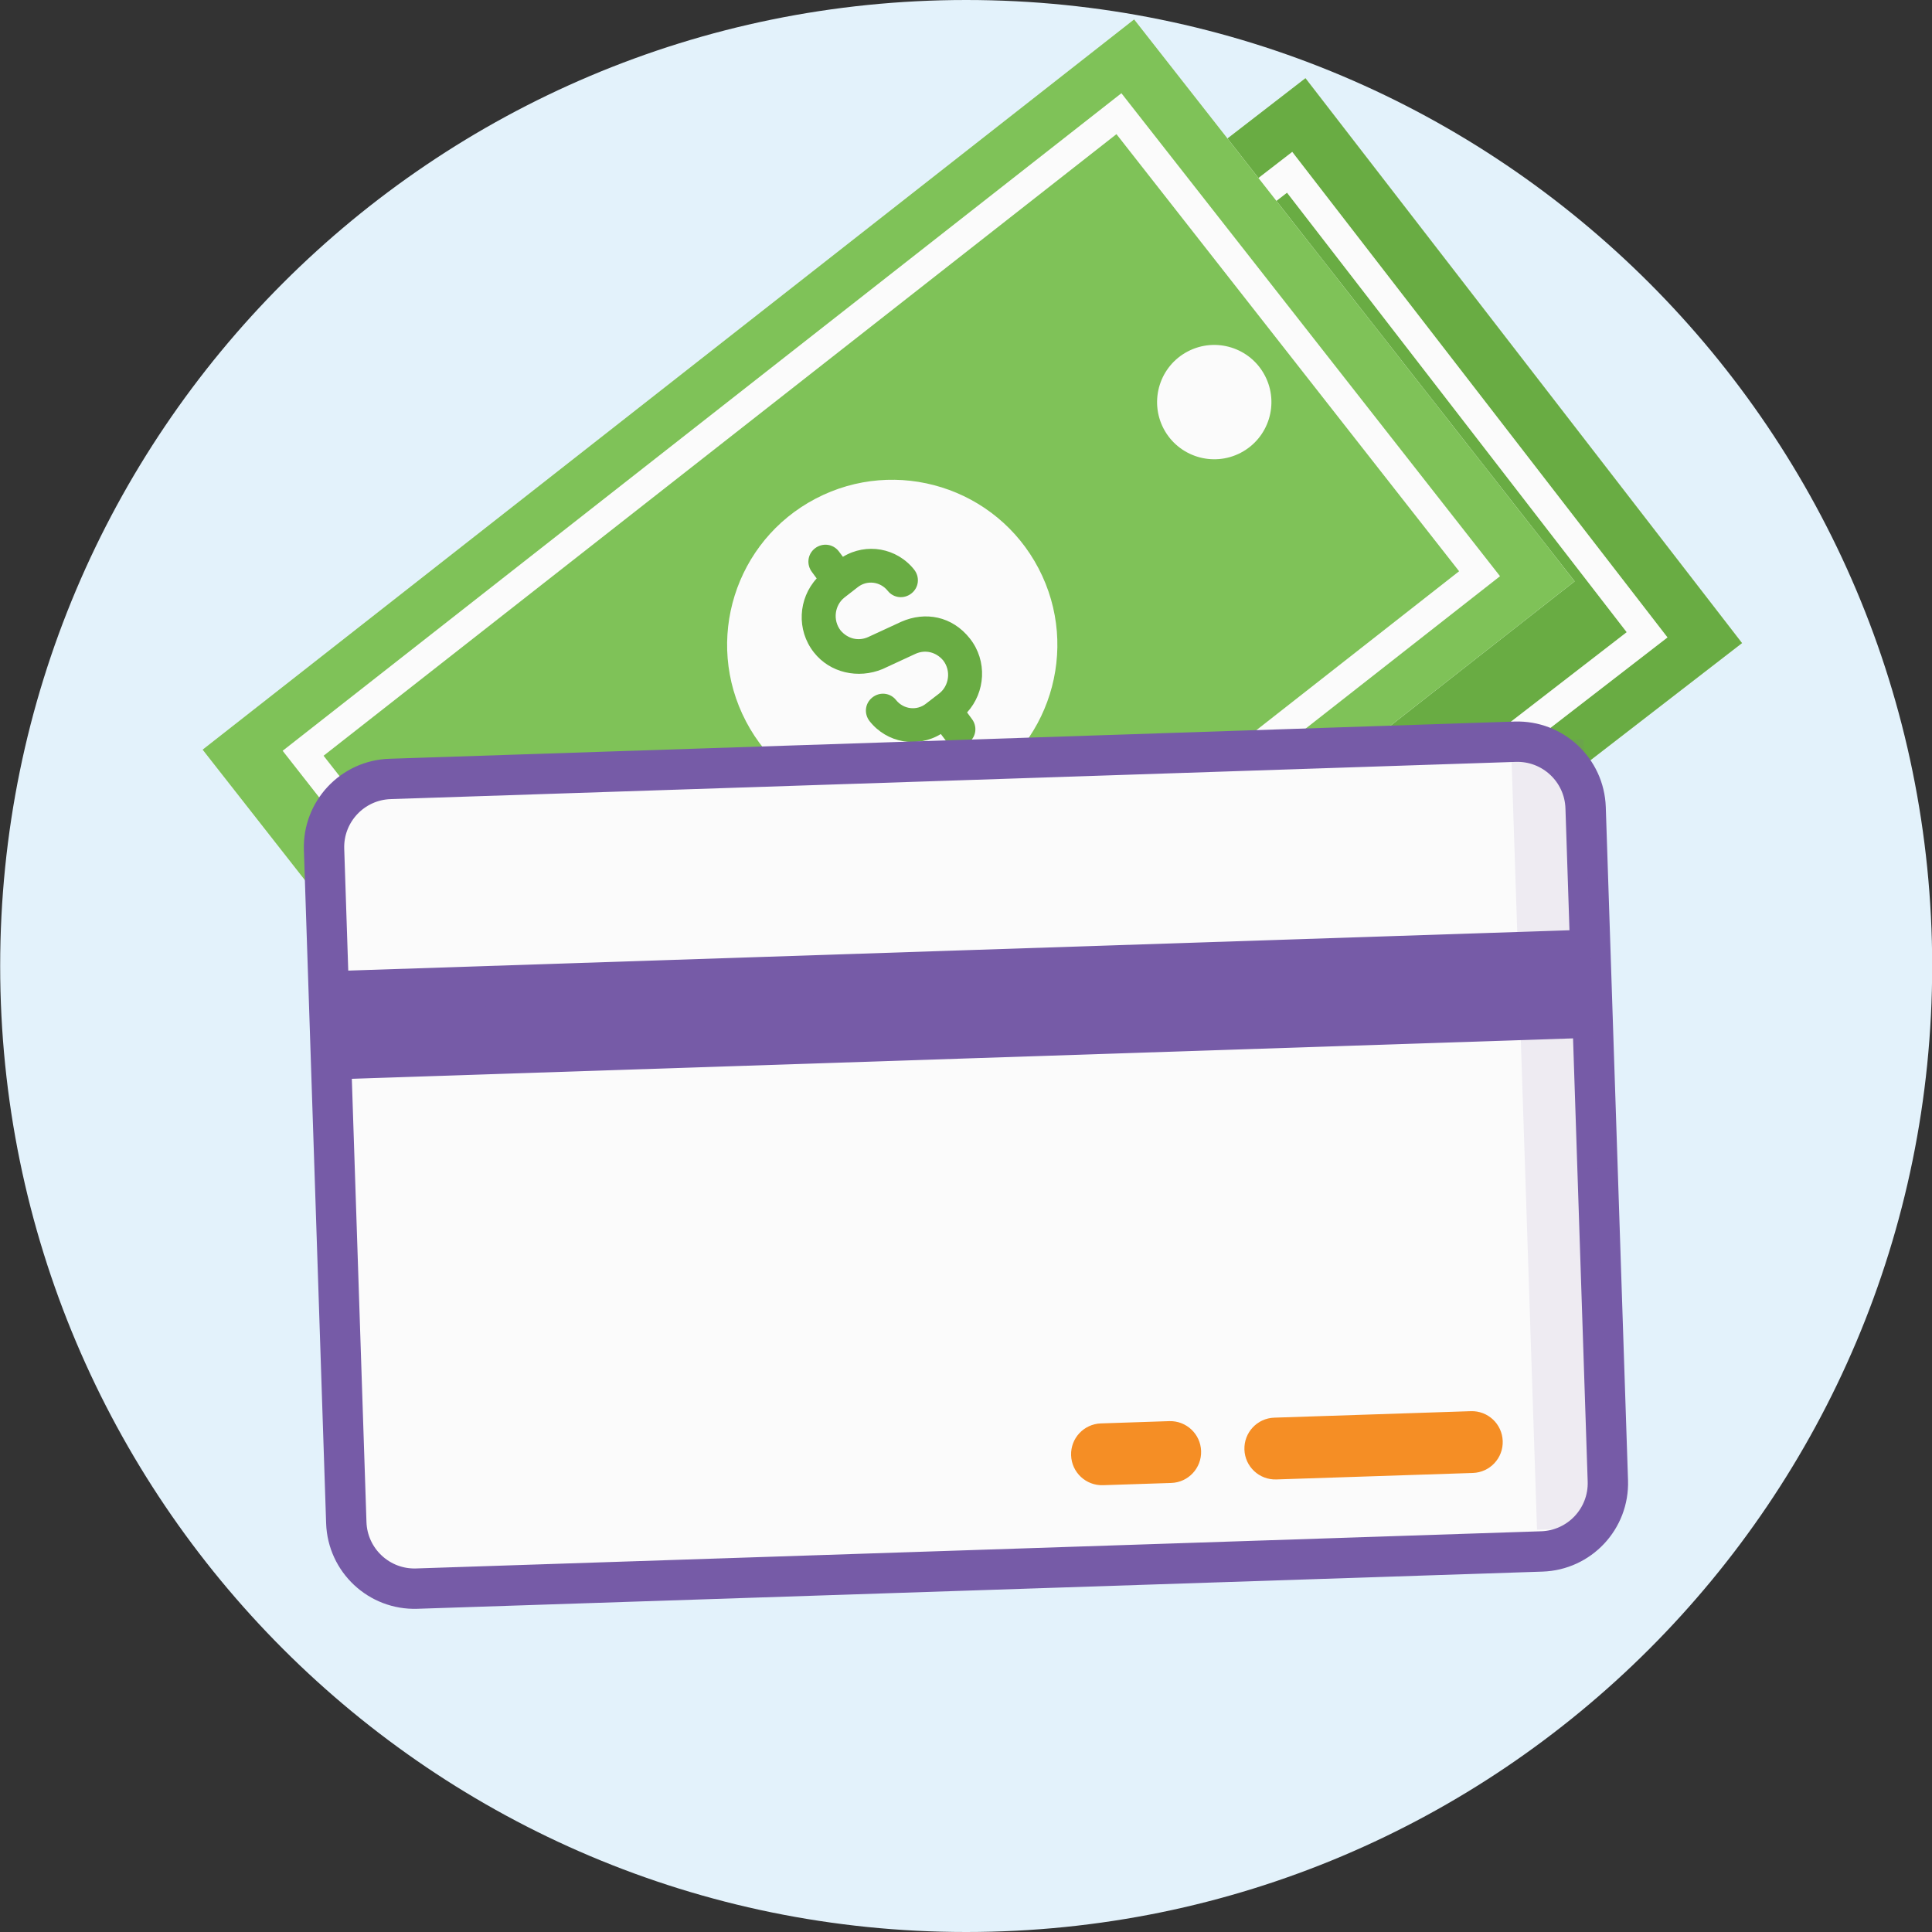 <svg width="45" height="45" viewBox="0 0 45 45" fill="none" xmlns="http://www.w3.org/2000/svg">
<rect x="0" y="0" width="45" height="45" fill="#333333" stroke="none"/>
<g clip-path="url(#clip0_801_26381)">
<path d="M22.504 45C34.93 45 45.004 34.926 45.004 22.5C45.004 10.074 34.93 0 22.504 0C10.078 0 0.004 10.074 0.004 22.5C0.004 34.926 10.078 45 22.504 45Z" fill="#E3F2FB"/>
<path d="M33.962 10.56H33.902V10.53L33.962 10.56Z" fill="#FBFBFB"/>
<path d="M30.407 1.82L8.593 18.679L18.763 31.838L40.577 14.979L30.407 1.82Z" fill="#FBFBFB"/>
<path d="M30.407 1.82L8.593 18.679L18.763 31.838L40.577 14.979L30.407 1.82Z" fill="#69AC43"/>
<path d="M26.431 19.77C28.32 18.799 29.064 16.481 28.093 14.592C27.122 12.703 24.804 11.959 22.915 12.93C21.026 13.901 20.282 16.22 21.253 18.108C22.224 19.997 24.543 20.741 26.431 19.77Z" fill="#FBFBFB"/>
<path d="M32.822 11.931C33.476 11.595 33.733 10.793 33.397 10.138C33.061 9.484 32.258 9.227 31.604 9.563C30.95 9.899 30.692 10.702 31.029 11.356C31.365 12.01 32.168 12.268 32.822 11.931Z" fill="#FBFBFB"/>
<path d="M17.099 23.162C17.753 22.826 18.011 22.023 17.675 21.369C17.338 20.715 16.536 20.457 15.882 20.794C15.227 21.13 14.97 21.933 15.306 22.587C15.642 23.241 16.445 23.498 17.099 23.162Z" fill="#FBFBFB"/>
<path d="M24.886 15.813L24.118 16.162C23.882 16.268 23.632 16.198 23.472 16.005C23.287 15.764 23.338 15.417 23.567 15.238L23.874 15.004C24.091 14.831 24.401 14.87 24.574 15.087C24.709 15.262 24.953 15.29 25.128 15.154C25.302 15.018 25.33 14.775 25.194 14.6C24.794 14.088 24.087 13.962 23.538 14.291L23.439 14.158C23.303 13.983 23.06 13.956 22.885 14.091C22.711 14.227 22.683 14.47 22.819 14.645L22.924 14.79C22.491 15.256 22.439 15.986 22.846 16.51C23.216 16.992 23.874 17.143 24.442 16.912L25.21 16.563C25.446 16.457 25.696 16.527 25.856 16.72C26.041 16.961 25.99 17.308 25.762 17.486L25.454 17.721C25.237 17.893 24.927 17.854 24.754 17.637C24.619 17.463 24.375 17.435 24.201 17.571C24.026 17.706 23.998 17.95 24.134 18.125C24.535 18.637 25.241 18.762 25.79 18.434L25.889 18.567C26.025 18.741 26.268 18.769 26.443 18.633C26.617 18.498 26.645 18.254 26.509 18.08L26.405 17.935C26.837 17.468 26.89 16.738 26.483 16.214C26.076 15.69 25.448 15.57 24.886 15.813Z" fill="#69AC43"/>
<path d="M30.038 4.013L10.934 18.778L19.259 29.551L38.364 14.786L30.038 4.013Z" stroke="#FBFBFB" stroke-width="0.679" stroke-miterlimit="10"/>
<path d="M26.416 0.452L4.719 17.461L14.98 30.55L36.677 13.54L26.416 0.452Z" fill="#FBFBFB"/>
<path d="M26.416 0.452L4.719 17.461L14.98 30.55L36.677 13.54L26.416 0.452Z" fill="#7FC258"/>
<path d="M22.564 18.428C24.446 17.444 25.174 15.12 24.19 13.239C23.206 11.357 20.882 10.629 19 11.613C17.118 12.597 16.39 14.92 17.375 16.802C18.359 18.684 20.682 19.412 22.564 18.428Z" fill="#FBFBFB"/>
<path d="M28.899 10.546C29.551 10.205 29.803 9.4 29.462 8.749C29.122 8.097 28.317 7.845 27.665 8.186C27.014 8.526 26.762 9.331 27.102 9.983C27.443 10.634 28.248 10.886 28.899 10.546Z" fill="#FBFBFB"/>
<path d="M13.255 21.885C13.907 21.544 14.159 20.739 13.818 20.088C13.477 19.436 12.672 19.184 12.021 19.525C11.369 19.865 11.117 20.67 11.458 21.322C11.799 21.973 12.603 22.225 13.255 21.885Z" fill="#FBFBFB"/>
<path d="M20.992 14.482L20.226 14.836C19.991 14.944 19.741 14.876 19.579 14.684C19.393 14.444 19.441 14.097 19.669 13.917L19.974 13.68C20.19 13.506 20.501 13.543 20.675 13.759C20.811 13.932 21.055 13.959 21.229 13.822C21.403 13.685 21.429 13.441 21.292 13.267C20.887 12.758 20.18 12.637 19.633 12.969L19.534 12.837C19.397 12.664 19.153 12.638 18.979 12.774C18.806 12.911 18.78 13.155 18.916 13.329L19.022 13.473C18.593 13.942 18.546 14.672 18.956 15.194C19.33 15.673 19.989 15.819 20.556 15.584L21.321 15.23C21.556 15.122 21.807 15.191 21.968 15.382C22.155 15.622 22.107 15.969 21.879 16.15L21.573 16.386C21.358 16.56 21.047 16.523 20.873 16.308C20.736 16.134 20.492 16.108 20.319 16.245C20.145 16.382 20.119 16.625 20.256 16.799C20.66 17.308 21.367 17.429 21.914 17.097L22.014 17.229C22.151 17.403 22.394 17.429 22.568 17.292C22.742 17.155 22.768 16.912 22.631 16.738L22.525 16.594C22.954 16.124 23.002 15.394 22.591 14.873C22.18 14.351 21.552 14.235 20.992 14.482Z" fill="#69AC43"/>
<path d="M26.062 2.648L7.06 17.545L15.459 28.26L34.462 13.363L26.062 2.648Z" stroke="#FBFBFB" stroke-width="0.679" stroke-miterlimit="10"/>
<path d="M35.29 17.276L9.084 18.143C8.207 18.172 7.519 18.907 7.548 19.784L8.066 35.466C8.095 36.343 8.83 37.032 9.708 37.002L35.913 36.136C36.791 36.107 37.479 35.372 37.45 34.494L36.932 18.813C36.903 17.935 36.168 17.247 35.29 17.276Z" fill="#FBFBFB"/>
<path d="M36.932 18.813C36.903 17.935 36.168 17.247 35.29 17.276L22.187 17.71L9.084 18.143C8.207 18.172 7.519 18.907 7.548 19.784L8.066 35.466C8.095 36.343 8.83 37.032 9.708 37.002L35.913 36.136C36.791 36.107 37.479 35.372 37.45 34.494L36.932 18.813Z" stroke="#765BA7" stroke-width="0.94" stroke-miterlimit="10"/>
<path d="M8.179 24.657L8.127 23.077L36.571 22.137L36.624 23.716L8.179 24.657Z" fill="#765BA7" stroke="#765BA7" stroke-width="0.94"/>
<path d="M34.258 32.869L29.68 33.02C29.283 33.033 28.972 33.366 28.985 33.764C28.998 34.161 29.331 34.472 29.728 34.459L34.306 34.308C34.703 34.295 35.015 33.962 35.001 33.565C34.988 33.167 34.656 32.856 34.258 32.869Z" fill="#F58E25"/>
<path d="M27.233 33.101L25.643 33.154C25.246 33.167 24.934 33.5 24.948 33.897C24.961 34.295 25.294 34.606 25.691 34.593L27.28 34.541C27.678 34.528 27.989 34.195 27.976 33.797C27.963 33.4 27.63 33.088 27.233 33.101Z" fill="#F58E25"/>
<g opacity="0.1">
<path d="M36.882 17.224L35.193 17.279L35.8 35.629L37.489 35.573L36.882 17.224Z" fill="#765BA7"/>
</g>
</g>
<defs>
<clipPath id="clip0_801_26381">
<rect width="45" height="45" fill="white"/>
</clipPath>
</defs>
</svg>
